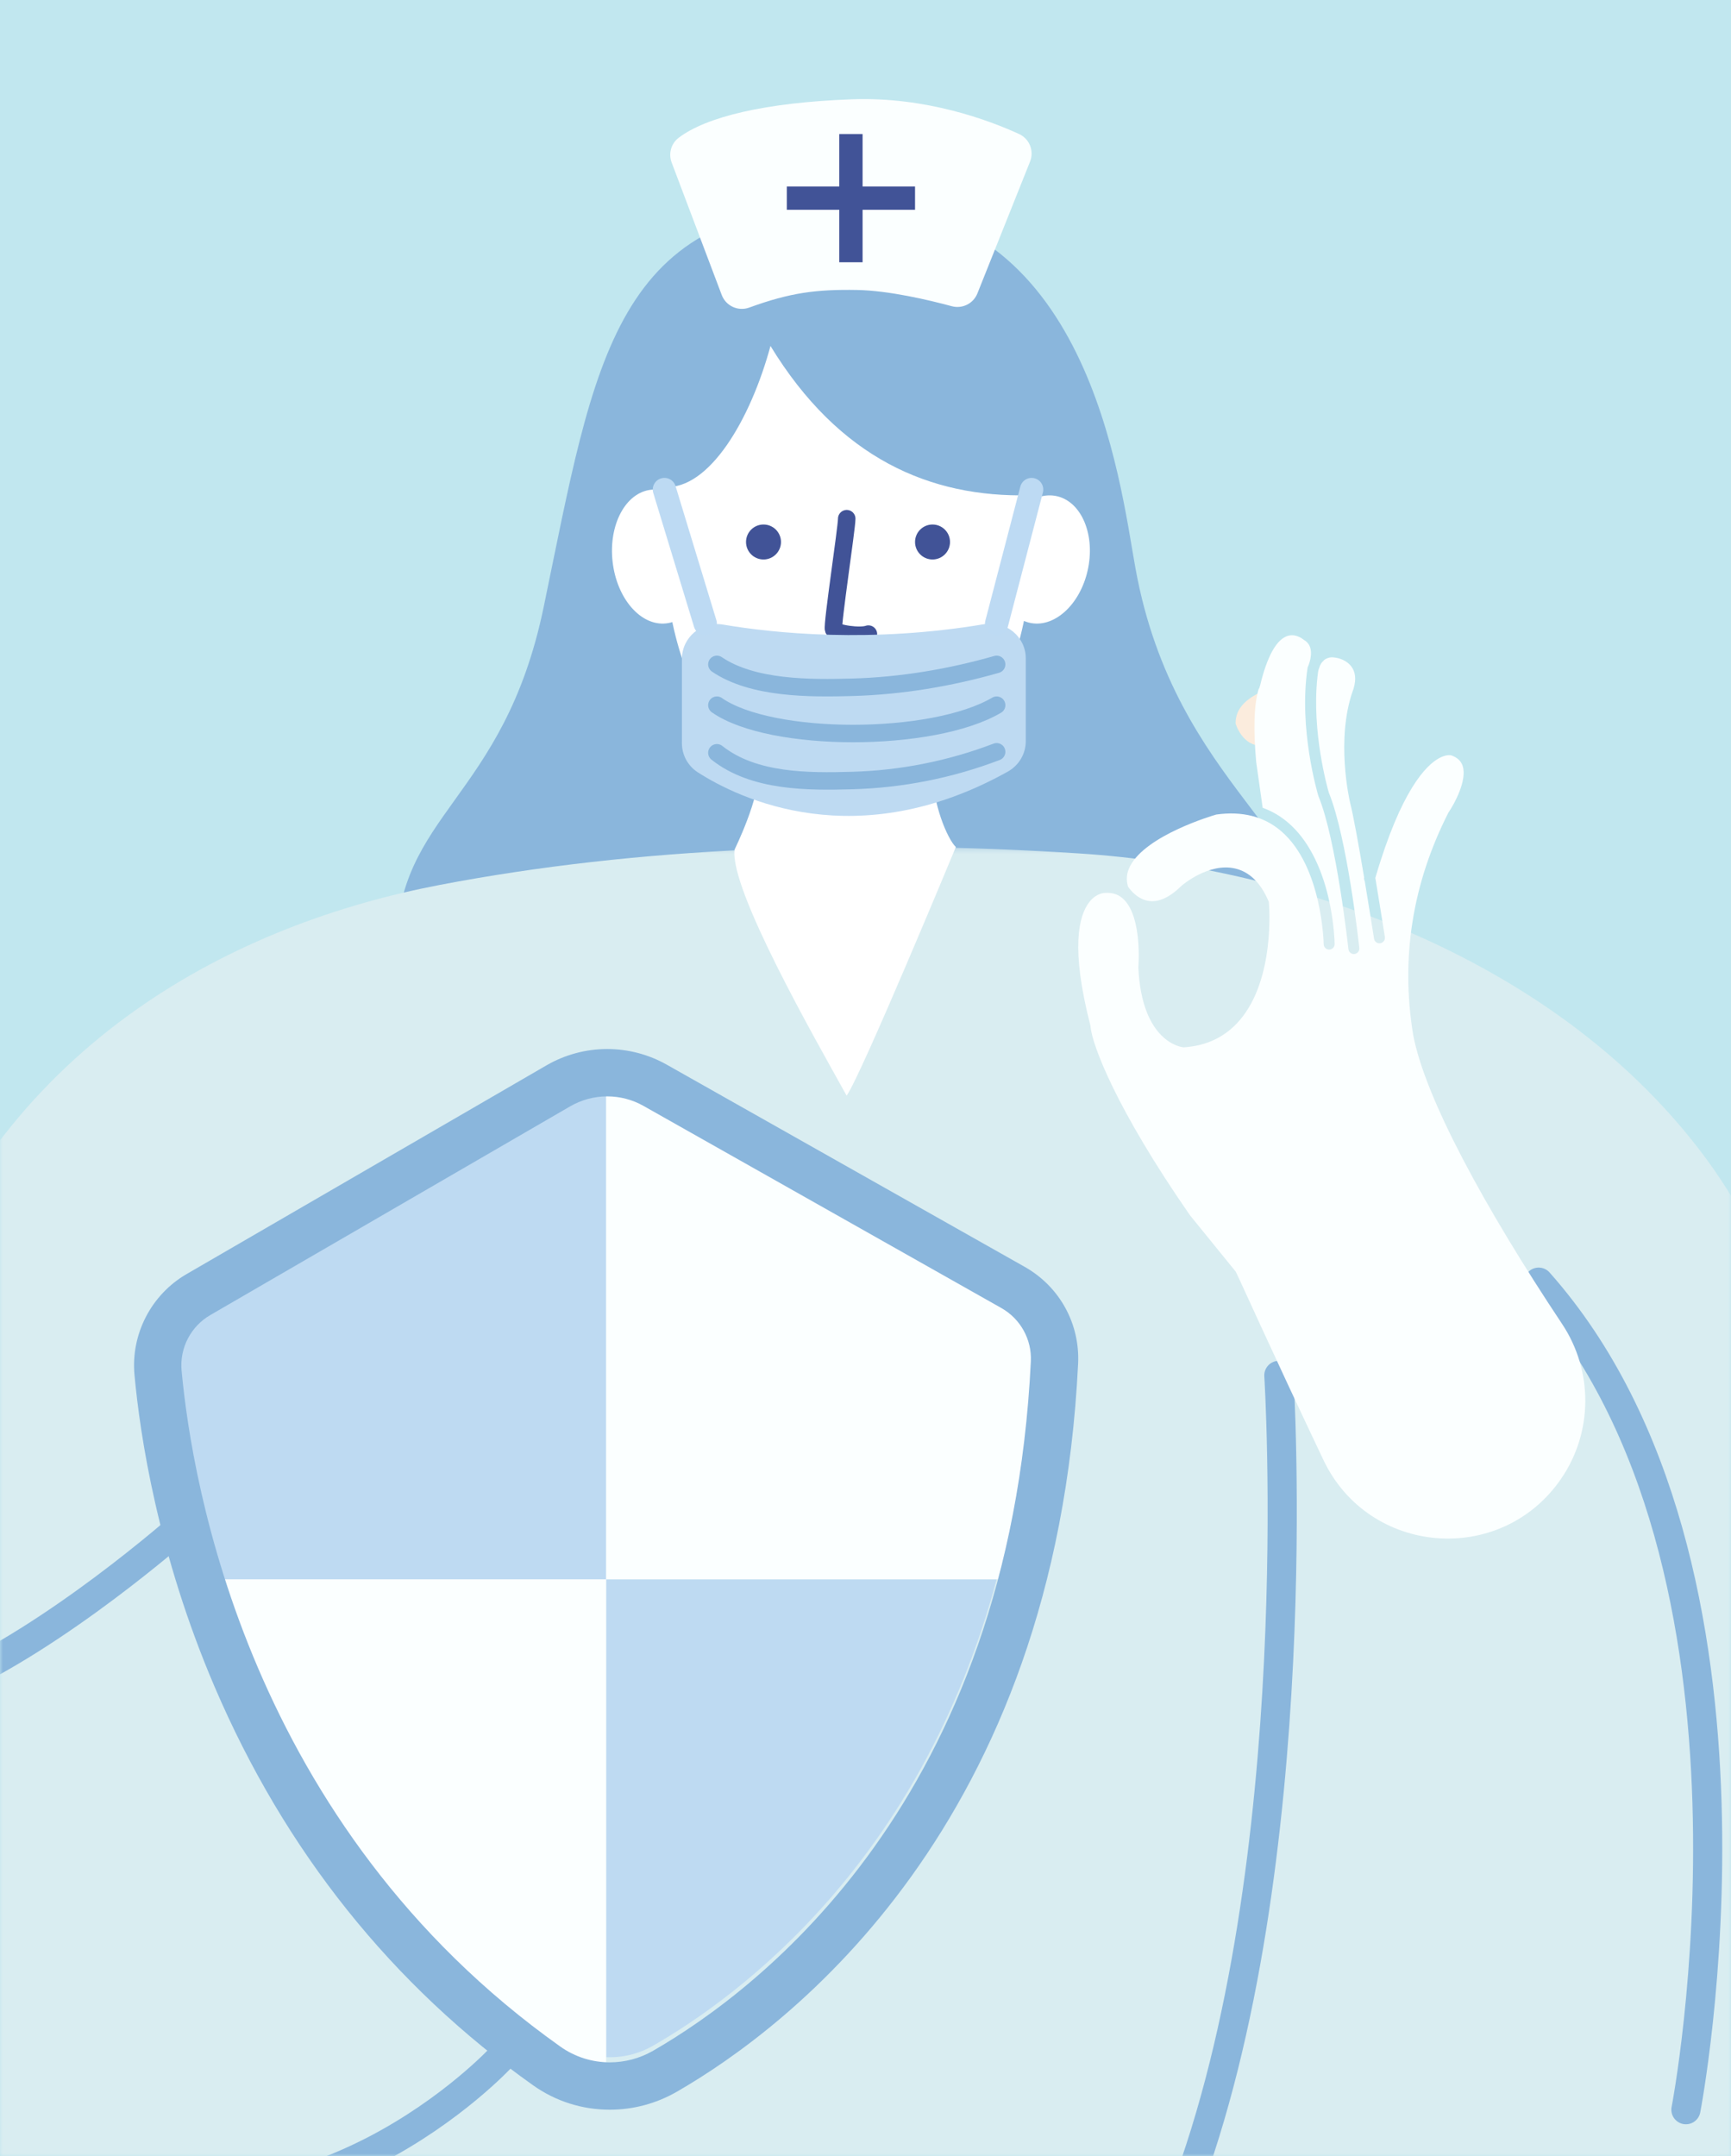 <svg xmlns="http://www.w3.org/2000/svg" xmlns:xlink="http://www.w3.org/1999/xlink" width="297" height="370" viewBox="0 0 297 370">
    <rect x="0" y="0" width="297" height="370" fill="#808080" stroke="none"/>
    <defs>
        <path id="prefix__a" d="M0 0H297V370H0z"/>
        <path id="prefix__c" d="M0 0.294L336.967 0.294 336.967 256 0 256z"/>
    </defs>
    <g fill="none" fill-rule="evenodd">
        <mask id="prefix__b" fill="#fff">
            <use xlink:href="#prefix__a"/>
        </mask>
        <use fill="#C1E7EF" xlink:href="#prefix__a"/>
        <g mask="url(#prefix__b)">
            <g>
                <path fill="#8AB6DC" d="M90 146.5c0-23.526 18.387-25.59 25.276-58.811 8.85-42.69 12-69.189 52.737-69.189s46.059 47.288 48.801 62.475c6.869 38.042 33.858 46.905 28.483 64.509L90 146.5z" transform="translate(-22 16.5)"/>
                <g transform="translate(-22 16.5) translate(0 128.5)">
                    <mask id="prefix__d" fill="#fff">
                        <use xlink:href="#prefix__c"/>
                    </mask>
                    <path fill="#D9EDF1" d="M314.914 252.693c33.523-97.676 24.978-164.542 0-198.63C289.936 19.975 245.24 3.877 207.115 1.437c-38.123-2.44-75.59-1.129-109.77 5.427-34.18 6.555-74.276 26.222-91.366 73.42-17.09 47.2 5.916 142.254 25.635 163.231 19.719 20.978 283.3 9.178 283.3 9.178" mask="url(#prefix__d)"/>
                </g>
                <path fill="#D9EDF1" d="M122.185 173.5c-3.659 0-7.266.97-10.431 2.807l-61.74 35.81c-6.07 3.522-9.58 10.309-8.939 17.29.933 10.17 3.957 30.642 13.736 53.499 12.077 28.23 30.467 51.245 54.658 68.407 3.86 2.74 8.413 4.187 13.166 4.187 4.02 0 7.987-1.062 11.475-3.073 19.42-11.193 65.009-45.774 68.868-124.931.335-6.87-3.18-13.24-9.174-16.626l-61.394-34.681c-3.114-1.76-6.65-2.689-10.225-2.689" style="mix-blend-mode:multiply" transform="translate(-22 16.5)"/>
                <path fill="#BEDAF2" d="M126 171.5c-2.139.032-4.27.6-6.185 1.71l-61.84 35.867c-3.356 1.947-5.288 5.664-4.933 9.531.676 7.37 2.51 20.438 7.46 35.892H126v-83zM126 336.486c2.758.119 5.554-.535 8.042-1.963C149.047 325.91 179.992 302.9 193 254.5h-67v81.986z" transform="translate(-22 16.5)"/>
                <path fill="#FBFFFF" d="M126 254.5H60c8.136 25.206 24.633 56.762 58.091 80.319 2.368 1.667 5.12 2.562 7.909 2.681v-83zM193.924 207.71l-61.494-34.578c-1.994-1.122-4.216-1.663-6.43-1.63V254.5h67.25c3.002-11.163 5.053-23.673 5.738-37.663.184-3.75-1.783-7.282-5.064-9.127" transform="translate(-22 16.5)"/>
                <path fill="#8AB6DC" d="M126.185 163.5c-3.659 0-7.265.97-10.431 2.806l-61.74 35.811c-6.07 3.522-9.58 10.309-8.94 17.29.934 10.169 3.958 30.642 13.737 53.498 12.077 28.23 30.467 51.246 54.658 68.408 3.86 2.74 8.414 4.187 13.166 4.187 4.019 0 7.987-1.062 11.475-3.073 19.42-11.193 65.008-45.774 68.868-124.931.335-6.87-3.18-13.24-9.174-16.626l-61.395-34.681c-3.113-1.76-6.649-2.689-10.224-2.689m0 8.125c2.149 0 4.3.546 6.234 1.64l61.395 34.68c3.275 1.85 5.239 5.394 5.056 9.155-3.66 75.06-46.318 107.627-64.811 118.286-2.303 1.327-4.868 1.989-7.424 1.989-2.979 0-5.946-.9-8.472-2.69-53.475-37.938-63.229-96.663-65.005-116.02-.353-3.862 1.575-7.573 4.927-9.517l61.74-35.811c1.965-1.14 4.162-1.712 6.36-1.712" transform="translate(-22 16.5)"/>
                <path fill="#FFF" d="M199 77c0-25.129-14.103-45.5-31.5-45.5S136 51.871 136 77s14.103 45.5 31.5 45.5S199 102.129 199 77" transform="translate(-22 16.5)"/>
                <path fill="#FFF" d="M208.724 80.864c1.147-6.027-1.382-11.524-5.648-12.278-4.266-.754-8.653 3.522-9.8 9.55-1.147 6.027 1.383 11.524 5.649 12.278 4.265.754 8.653-3.522 9.799-9.55M142.892 78.12c-.718-6.332-4.834-11.071-9.193-10.586-4.359.485-7.31 6.013-6.591 12.345.718 6.332 4.834 11.072 9.192 10.587 4.36-.486 7.31-6.013 6.592-12.345M181.964 115.5c0 5.897 2.61 11.993 4.036 13.335 0 0-16.28 39.301-18.74 42.665-5.321-9.61-20.117-35.41-19.221-42.232 0 0 4.407-8.92 4.148-13.768h29.777z" transform="translate(-22 16.5)"/>
                <path fill="#8AB6DC" d="M136 67.066c7.674.503 14.763-11.539 18.197-24.202 11.775 19.287 27.377 26.027 44.417 25.619 2.026-16.286-4.58-29.71-4.58-29.71L172.743 26.5l-17.073 2.533-17.956 13.15L136 67.066z" transform="translate(-22 16.5)"/>
                <path fill="#415397" d="M185 76.5c0 1.657-1.343 3-3 3s-3-1.343-3-3 1.343-3 3-3 3 1.343 3 3M156 76.5c0 1.657-1.343 3-3 3s-3-1.343-3-3 1.343-3 3-3 3 1.343 3 3" transform="translate(-22 16.5)"/>
                <path stroke="#415397" stroke-linecap="round" stroke-linejoin="round" stroke-width="3" d="M167.279 72.5c0 1.618-2.525 18.186-2.26 18.962.266.776 4.585 1.36 5.981.841" transform="translate(-22 16.5)"/>
                <path stroke="#01417E" stroke-linecap="round" stroke-linejoin="round" stroke-width="3" d="M165 103.5c1.264.84 4.305 1.58 7 .345" transform="translate(-22 16.5)"/>
                <path fill="#FBFFFF" d="M145.832 34.115c.716 1.895 2.821 2.853 4.722 2.16 7.029-2.561 11.503-3.145 18.53-3.018 5.433.099 12.297 1.726 16.228 2.786 1.808.487 3.693-.454 4.388-2.195l9.034-22.622c.731-1.83-.095-3.91-1.884-4.73-5.111-2.344-15.942-6.42-28.638-5.96-14.966.542-25.063 3.033-29.762 6.6-1.302.987-1.787 2.72-1.21 4.248l8.592 22.731z" transform="translate(-22 16.5)"/>
                <path fill="#415397" d="M166 28.5L170 28.5 170 6.5 166 6.5z" transform="translate(-22 16.5)"/>
                <path fill="#415397" d="M157 19.5L179 19.5 179 15.5 157 15.5z" transform="translate(-22 16.5)"/>
                <path fill="#FBECDD" d="M234 107.647c.143.464.898 2.626 2.829 3.486.813.362 1.75.454 2.796.286.286-.516.548-1.034.755-1.56 1.047-2.678.595-5.544-.085-8.359-1.959.635-3.728 1.513-4.901 2.73-.957.992-1.414 2.11-1.393 3.417" transform="translate(-22 16.5)"/>
                <path stroke="#8AB6DC" stroke-linecap="round" stroke-linejoin="round" stroke-width="5" d="M286 203.5c43.329 48.827 25.266 142 25.266 142M225 360.5c21.761-57.025 16.421-141 16.421-141M13 272.5c18.663-8.138 40-27 40-27M33 356.23c41.681 16.4 75-19.73 75-19.73" transform="translate(-22 16.5)"/>
                <path fill="#FBFFFF" d="M289.784 237.335c5.541-7.993 5.622-18.565.234-26.663-13.356-20.075-23.581-38.924-25.563-49.671-2.14-13.137-.124-25.876 6.042-38.03l.028-.054.035-.052c.938-1.368 3.196-5.457 2.406-7.922-.274-.857-.906-1.453-1.934-1.826-.026-.008-.791-.237-2.094.463-2.204 1.184-6.546 5.435-10.961 20.556.86 5.147 1.575 9.76 1.634 10.137.08.515-.272.996-.784 1.077-.213.033-.42-.008-.595-.104-.248-.136-.433-.382-.479-.683-.015-.092-.729-4.688-1.594-9.878-.108-.188-.148-.411-.107-.636-.85-5.071-1.822-10.551-2.419-12.883-.105-.456-2.455-10.775.469-19.111l.06-.163c.021-.055.043-.11.06-.167 1.13-3.627-1.25-4.845-2.326-5.201-.252-.084-.488-.134-.714-.173-.26-.044-.505-.068-.723-.067-.39.022-.876.14-1.313.512-.074.124-.174.224-.29.3-.143.176-.274.393-.39.648-.089.296-.175.531-.24.693-.028.11-.052.233-.074.356-.043.307-.08.616-.114.924-1.011 9.314 1.74 19.042 1.948 19.76 3.162 7.733 5.157 25.91 5.24 26.682.057.516-.317.982-.834 1.038-.198.022-.388-.02-.551-.11-.26-.141-.45-.407-.485-.725-.02-.187-2.055-18.753-5.127-26.212l-.031-.088c-.14-.464-3.407-11.5-1.855-21.925l.02-.137.06-.126c.01-.02 1.008-2.21.191-3.694-.195-.355-.496-.65-.893-.884-1.603-1.253-5.059-2.377-7.52 7.83-.044.17-.114.32-.154.498-.007.03-.05.04-.075.052-.853 2.802-.93 7.17-.438 12.574l1.109 7.853c1.603.582 3.074 1.441 4.403 2.585 3.207 2.76 5.598 7.24 6.913 12.96.983 4.27 1.03 7.693 1.031 7.837.006.521-.41.947-.929.953-.52.006-.945-.41-.95-.931-.003-.133-.237-13.325-7.295-19.392-2.922-2.512-6.668-3.472-11.13-2.85-.9.262-12.003 3.582-14.763 8.807-.629 1.191-.752 2.362-.373 3.573.262.392 1.568 2.196 3.623 2.458 1.695.215 3.546-.647 5.5-2.563l.042-.04c.19-.164 4.693-4.014 9.197-2.975 2.459.567 4.386 2.444 5.727 5.58l.059.138.013.15c.047.53 1.073 13.054-4.992 20.152-2.42 2.83-5.632 4.4-9.55 4.66l-.154-.002c-.29-.028-7.115-.843-7.702-13.7l.004-.125c.006-.082.675-8.293-2.431-11.481-.855-.878-1.912-1.266-3.23-1.184l-.093.001c-.046 0-1.445.006-2.667 1.579-1.805 2.318-3.253 7.88.217 21.275l-.002.134c.317 3.108 4.245 13.84 17.05 32.311l7.86 9.685c.215.31 6.191 13.68 15.044 32.31 7.796 16.406 30.373 18.251 40.719 3.327" transform="translate(-22 16.5)"/>
                <path fill="#BEDAF2" d="M190.952 90.586c-19.48 3.284-36.021 1.588-44.92.083-3.679-.622-7.032 2.191-7.032 5.891v14.462c0 2.027 1.032 3.917 2.749 5.015 7.09 4.537 27.265 14.315 53.172-.141 1.9-1.06 3.079-3.053 3.079-5.215V96.473c0-3.705-3.365-6.507-7.048-5.887" transform="translate(-22 16.5)"/>
                <path stroke="#BDDAF3" stroke-linecap="round" stroke-width="4" d="M136 67.5L143 90.5M199 67.5L193 90.5" transform="translate(-22 16.5)"/>
                <path stroke="#8AB6DC" stroke-linecap="round" stroke-linejoin="round" stroke-width="3" d="M193 97.5c-7.995 2.282-16.326 3.686-24.69 3.926-7.3.21-17.145.258-23.31-3.926M193 104.5c-11 6.482-38.717 6.482-48 0M193 112.5c-7.962 3.044-16.364 4.699-24.794 4.93-7.506.207-16.865.277-23.206-4.761" transform="translate(-22 16.5)"/>
            </g>
        </g>
    </g>
</svg>
